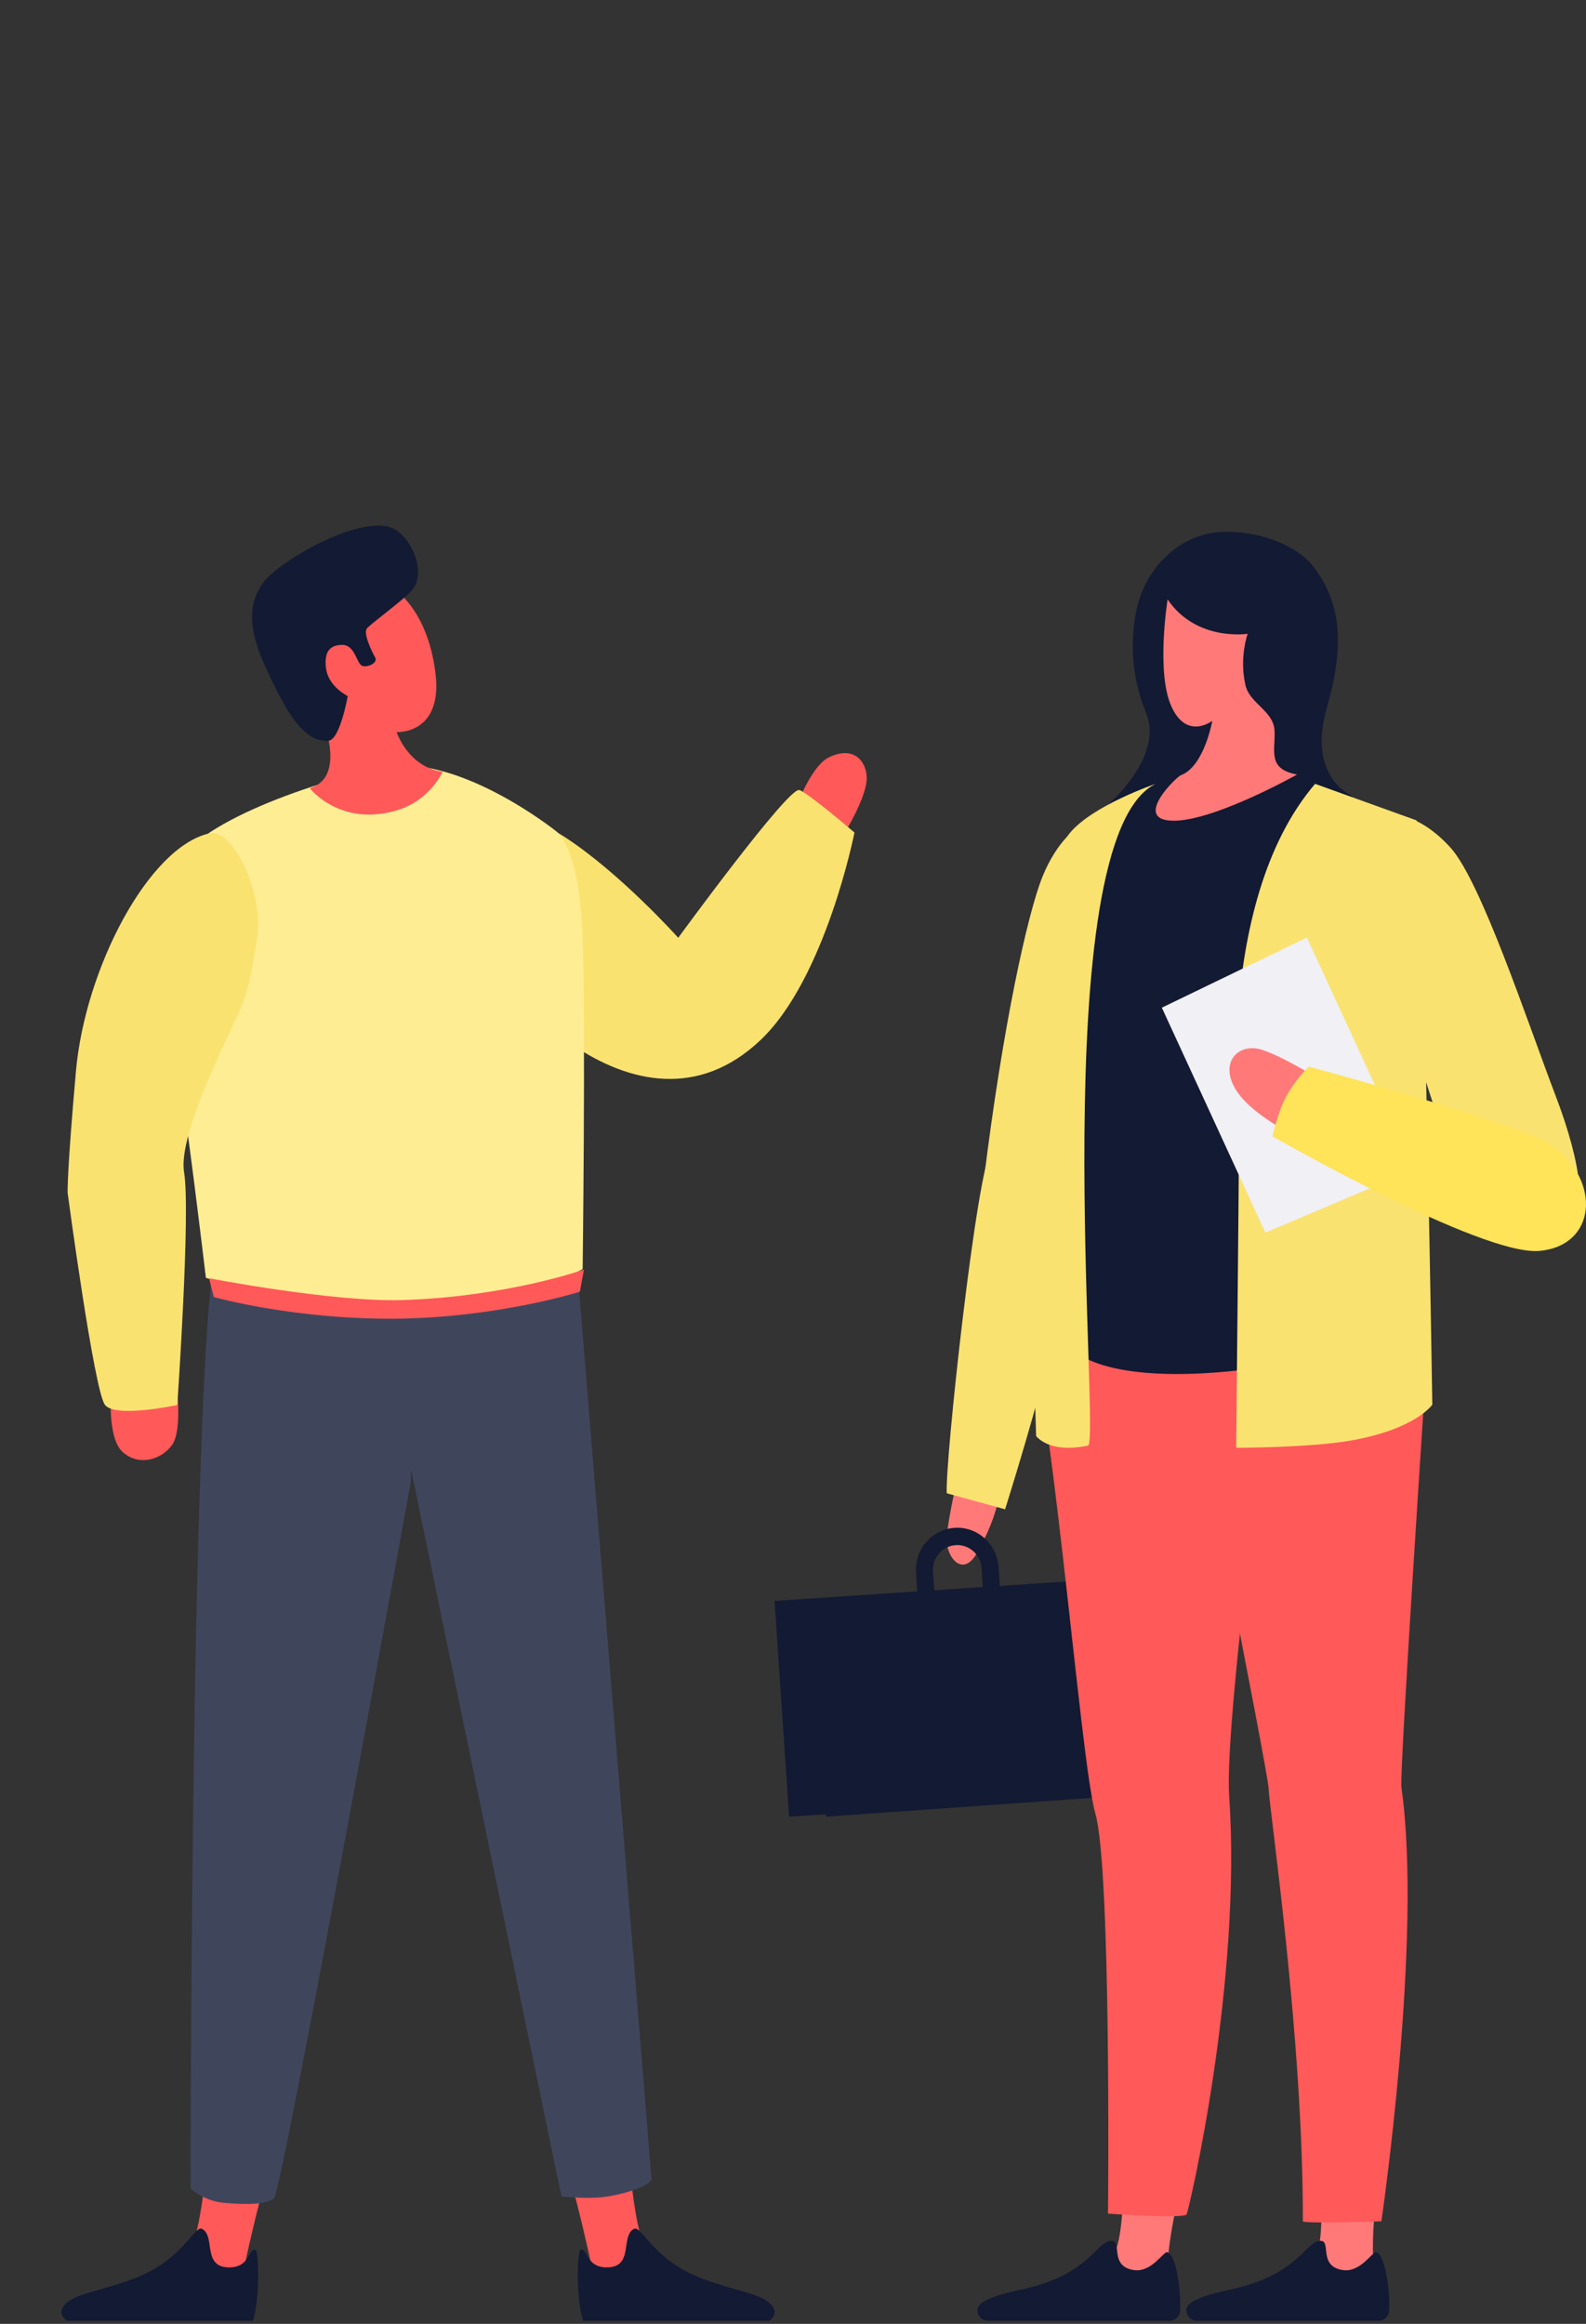<?xml version="1.0" encoding="UTF-8"?>
<svg width="258px" height="378px" viewBox="0 0 258 378" version="1.1" xmlns="http://www.w3.org/2000/svg" xmlns:xlink="http://www.w3.org/1999/xlink">
    <rect x="0" y="0" width="258" height="378" fill="#333333" stroke="none"/>
    <title>Group 76 Copy</title>
    <defs>
        <polygon id="path-1" points="0 0.582 118.963 0.582 118.963 77.254 0 77.254"></polygon>
    </defs>
    <g id="Page-1" stroke="none" stroke-width="1" fill="none" fill-rule="evenodd">
        <g id="V7:-Smart-Meetings" transform="translate(-931, -3007)">
            <g id="Group-76-Copy" transform="translate(931, 3007)">
                <path d="M129,132.64 L137.392,135.5 C137.392,135.5 141.263,129.255 140.986,126.206 C140.738,123.486 138.605,121.333 134.812,123.204 C131.636,124.769 129,132.64 129,132.64" id="Fill-1" fill="#FF5959"></path>
                <path d="M91.716,136.054 C100.841,141.939 110.331,152.54 110.331,152.54 C110.331,152.54 128.121,128.145 130,128.504 C131.178,128.734 139,135.418 139,135.418 C139,135.418 134.333,159.069 123.75,169.144 C103.626,188.312 78.29,159.018 75.353,148.378 C73.128,140.318 81.751,129.63 91.716,136.054 Z" id="Fill-3" fill="#FAE271"></path>
                <path d="M91.001,349.378 C90.882,349.119 101.962,344.5 101.962,344.5 C101.962,344.5 102.474,363.374 106,367.998 L96.641,370.5 C96.641,370.5 93.284,354.236 91.001,349.378" id="Fill-5" fill="#FF5959"></path>
                <path d="M60,205.803 C61.695,205.803 93.519,201.5 93.519,201.5 L106,354.609 C106,354.609 104.968,356.205 98.947,357.262 C95.888,357.798 91.329,357.262 91.329,357.262 L60,205.803 Z" id="Fill-7" fill="#3F465C"></path>
                <path d="M94.856,377.5 L125.119,377.5 C125.119,377.5 126.536,376.65 125.776,375.332 C124.505,373.118 120.395,372.944 114.175,370.614 C106.224,367.63 104.351,361.869 103.112,362.556 C100.891,363.788 103.163,368.816 98.701,368.816 C95.177,368.816 95.581,365.393 94.397,366.02 C93.91,366.277 93.68,373.93 94.856,377.5" id="Fill-9" fill="#131A33"></path>
                <path d="M44.999,349.378 C45.118,349.119 34.038,344.5 34.038,344.5 C34.038,344.5 33.526,363.374 30,367.998 L39.359,370.5 C39.359,370.5 42.716,354.236 44.999,349.378" id="Fill-11" fill="#FF5959"></path>
                <path d="M41.144,377.5 L10.881,377.5 C10.881,377.5 9.464,376.65 10.224,375.332 C11.495,373.118 15.605,372.944 21.825,370.614 C29.776,367.63 31.649,361.869 32.888,362.556 C35.109,363.788 32.837,368.816 37.299,368.816 C40.823,368.816 40.419,365.393 41.603,366.02 C42.09,366.277 42.32,373.93 41.144,377.5" id="Fill-13" fill="#131A33"></path>
                <path d="M35.933,201.004 C38.713,198.703 66.396,205.032 66.396,205.032 C66.396,205.032 66.827,210.899 66.983,221.416 C67.061,226.79 66.842,240.966 66.842,240.966 C58.664,285.853 45.576,356.914 44.538,357.632 C43.25,358.524 40.67,358.683 36.418,358.315 C33.239,358.035 31,356.002 31,356.002 C31,356.002 31.043,205.051 35.933,201.004" id="Fill-15" fill="#3F465C"></path>
                <path d="M33.495,207.853 C33.495,207.853 50.437,213.333 66.431,212.391 C87.214,211.171 94.781,206.425 94.781,206.425 C94.781,206.425 95.274,167.93 94.781,152.652 C94.288,137.375 90.408,135.162 90.408,135.162 C90.408,135.162 74.229,122.19 62.046,124.863 C49.866,127.531 30.07,134.371 27.785,142.341 C25.566,150.08 28.698,176.055 29.268,176.603 C29.839,177.148 33.495,207.853 33.495,207.853" id="Fill-17" fill="#FFED93"></path>
                <path d="M48.258,109.024 C48.258,109.024 46.487,98.393 52.22,95.047 C59.971,90.52 69.255,96.095 70.849,109.588 C72.027,119.525 64.522,119.08 64.522,119.08 C64.522,119.08 66.363,124.766 72,125.537 C72,125.537 69.955,130.318 64.291,131.891 C55.486,134.342 50.738,128.626 50.438,128.273 C50.191,127.989 54.13,127.962 53.707,122.138 C53.279,116.314 48.258,109.024 48.258,109.024" id="Fill-19" fill="#FF5959"></path>
                <path d="M42.93,94.628 C41.154,97.029 39.661,100.562 42.938,107.921 C46.812,116.631 49.641,120.71 53.406,120.492 C55.315,120.382 56.563,113.219 56.563,113.219 C56.563,113.219 53.362,111.696 53.018,108.612 C52.674,105.528 54.086,104.939 55.635,104.896 C57.68,104.837 58.008,107.765 58.796,108.237 C59.588,108.714 61.545,107.866 61.033,106.961 C60.521,106.055 59.032,103.014 59.684,102.225 C60.333,101.437 65.406,97.763 66.955,96.092 C69.66,93.164 66.675,86.368 63.002,85.634 C56.971,84.435 45.167,91.607 42.93,94.628" id="Fill-21" fill="#131A33"></path>
                <path d="M34,207.918 C34,207.918 54.249,211.841 65.566,211.466 C82.736,210.891 95,206.5 95,206.5 L94.329,210.113 C94.329,210.113 80.86,214.37 64.258,214.497 C47.657,214.627 34.779,210.975 34.779,210.975 L34,207.918 Z" id="Fill-23" fill="#FF5959"></path>
                <path d="M18.115,225.863 L28.747,225.5 C28.747,225.5 29.658,232.637 28.021,234.985 C26.385,237.333 22.75,238.597 20.022,236.249 C17.298,233.901 18.115,225.863 18.115,225.863" id="Fill-25" fill="#FF5959"></path>
                <path d="M34.07,135.551 C24.177,137.774 13.843,157.519 12.355,174.23 C10.867,190.941 11.003,194.041 11.003,194.041 C11.003,194.041 15.331,226.384 17.091,228.541 C18.848,230.698 28.839,228.541 28.839,228.541 C28.839,228.541 31.028,197.005 29.945,190.673 C28.863,184.337 37.841,167.18 39.009,164.39 C40.287,161.341 40.766,159.404 41.849,152.397 C42.932,145.39 37.966,134.674 34.07,135.551" id="Fill-27" fill="#FAE271"></path>
                <path d="M175.445,134.5 C175.445,134.5 172.036,136.484 169.556,142.671 C167.141,148.702 163.12,166.91 160.044,191.939 C159.284,198.142 168.608,194.975 169.961,191.939 C171.314,188.902 180.626,139.337 175.445,134.5" id="Fill-29" fill="#FAE271"></path>
                <polygon id="Fill-31" fill="#131A33" points="187 291.595 128.368 295.5 126 260.408 184.632 256.5"></polygon>
                <polygon id="Fill-33" fill="#131A33" points="198 291 134.381 295.5 132 260.405 191.055 256.5"></polygon>
                <path d="M192,355.865 L182.825,354.5 C182.533,366.636 181,366.587 181,366.587 L181.108,369.421 L190.052,371.5 C189.587,368.786 190.225,363.529 192,355.865" id="Fill-35" fill="#FF7979"></path>
                <path d="M160.708,377.5 L190.232,377.5 C191.152,377.5 191.909,376.799 191.971,375.898 C192.162,373.052 191.398,366.814 189.888,366.343 C189.296,366.155 187.357,369.657 184.487,369.255 C180.372,368.676 182.623,364.481 180.825,364.5 C178.274,364.523 177.369,370.048 166.028,372.446 C159.605,373.807 159,374.99 159,375.814 C158.996,376.745 159.761,377.5 160.708,377.5" id="Fill-37" fill="#131A33"></path>
                <path d="M224,356.001 L214.779,355.5 C215.422,366.209 214,366.29 214,366.29 L214.397,369.217 L223.821,370.5 C223.126,367.954 223.17,363.087 224,356.001" id="Fill-39" fill="#FF7979"></path>
                <path d="M194.708,377.5 L224.232,377.5 C225.152,377.5 225.909,376.799 225.971,375.898 C226.162,373.052 225.398,366.814 223.888,366.343 C223.296,366.155 221.357,369.657 218.487,369.255 C214.372,368.676 216.623,364.481 214.825,364.5 C212.274,364.523 211.369,370.048 200.028,372.446 C193.605,373.807 193,374.99 193,375.814 C192.996,376.745 193.761,377.5 194.708,377.5" id="Fill-41" fill="#131A33"></path>
                <path d="M203.448,137.98 C212.757,135.142 220,129.505 220,129.505 C218.842,128.955 212.812,125.689 215.86,115.047 C218.534,105.725 218.495,98.428 213.669,92.183 C210.204,87.701 201.713,85.606 196.31,86.858 C190.907,88.105 185.882,92.999 184.713,100.061 C184.288,102.617 183.45,108.69 186.436,115.955 C189.426,123.221 180,131.115 180,131.115 C180,131.115 194.139,140.818 203.448,137.98" id="Fill-43" fill="#131A33"></path>
                <path d="M166,211.5 L208,214.925 C208,214.925 199.058,279.137 199.953,292.11 C202.042,322.405 193.491,359.132 193.034,360.177 C192.693,360.962 180.241,360.069 180.241,360.069 C180.241,360.069 180.803,304.154 178.184,294.985 C175.596,285.926 170.947,222.112 166,211.5" id="Fill-45" fill="#FF5959"></path>
                <path d="M192,216.5 C192,216.5 206.299,288.165 206.377,290.969 C206.458,294.132 212.002,331.256 211.94,361.318 C211.94,361.727 224.715,361.318 224.715,361.318 C224.715,361.318 231.475,315.342 227.972,290.73 C227.634,288.354 232,222.583 232,222.583 L192,216.5 Z" id="Fill-47" fill="#FF5959"></path>
                <path d="M174.74,219.635 C174.74,219.635 181.43,227.813 217,220.378 L214.413,127.894 C214.413,127.894 205.594,124.92 199.851,125.602 C194.104,126.283 187.391,127.809 184.625,129.608 C166.864,141.176 174.74,219.635 174.74,219.635" id="Fill-49" fill="#131A33"></path>
                <path d="M213.932,127.5 L230.439,133.451 C231.684,143.144 233,228.476 233,228.476 C233,228.476 230.377,232.424 219.837,234.303 C213.142,235.496 201.088,235.5 201.088,235.5 C201.088,235.5 201.524,193.007 201.524,189.125 C201.524,185.243 197.106,147.216 213.932,127.5" id="Fill-51" fill="#FAE271"></path>
                <path d="M189.94,97.5 C189.94,97.5 188.015,109.375 190.579,114.965 C193.094,120.446 197.204,117.249 197.204,117.249 C197.204,117.249 195.918,124.653 192.094,126.097 C191.385,126.364 184.718,132.817 190.053,133.452 C196.406,134.202 211,125.985 211,125.985 C206.177,125.098 207.455,122.234 207.339,118.925 C207.227,115.615 203.302,114.496 202.601,111.45 C201.563,106.945 202.961,103.093 202.961,103.093 C202.961,103.093 194.624,104.405 189.94,97.5" id="Fill-53" fill="#FF7979"></path>
                <polygon id="Fill-55" fill="#F0F0F5" points="189 163.908 212.598 152.5 230 190.252 205.848 200.5"></polygon>
                <path d="M216,176.389 C216,176.389 208.877,171.847 205.192,170.73 C201.387,169.574 198.189,172.916 201.179,177.474 C204.066,181.864 212.159,185.5 212.159,185.5 L216,176.389 Z" id="Fill-57" fill="#FF7979"></path>
                <path d="M224.46,132.755 C226.486,132.095 230.914,132.373 235.918,137.832 C240.926,143.286 248.614,166.619 253.019,178.131 C257.366,189.493 258.348,197.974 254.995,200.414 C251.387,203.036 242.987,201.155 237.747,192.079 C235.292,187.825 217.928,134.886 224.46,132.755" id="Fill-59" fill="#FAE271"></path>
                <path d="M212.922,173.5 C212.922,173.5 211.107,175.108 209.387,178.059 C207.935,180.55 207,184.837 207,184.837 C207,184.837 241.002,204.329 250.426,203.473 C259.713,202.624 260.506,192.113 252.547,186.37 C247.725,182.89 212.922,173.5 212.922,173.5" id="Fill-61" fill="#FFE359"></path>
                <path d="M156.35,237.763 C156.35,237.763 154.071,247.245 154.001,250.387 C153.939,253.239 156.592,256.753 158.945,252.58 C161.906,247.335 162.779,243.418 162.995,239.904 C163.211,236.393 156.35,237.763 156.35,237.763" id="Fill-63" fill="#FF7979"></path>
                <path d="M154.016,242.899 L163.503,245.5 C163.503,245.5 169.621,226.057 170.756,219.443 C171.637,214.346 172.854,190.13 171.123,187.369 C169.393,184.608 162.545,185.287 161.297,186.959 C158.864,190.216 153.673,238.188 154.016,242.899" id="Fill-65" fill="#FAE271"></path>
                <path d="M188,127.5 C188,127.5 177.816,130.952 174.037,135.494 C165.432,145.83 168.551,233.579 168.551,233.579 C168.551,233.579 170.605,236.505 176.994,235.135 C179.098,234.686 169.671,136.384 188,127.5" id="Fill-67" fill="#FAE271"></path>
                <path d="M149.574,264.5 L149.015,255.8 C148.769,252.032 151.585,248.766 155.286,248.515 C158.975,248.268 162.198,251.136 162.441,254.904 L163,263.604 L160.238,263.787 L159.679,255.087 C159.534,252.869 157.649,251.184 155.466,251.331 C153.287,251.474 151.632,253.398 151.777,255.617 L152.336,264.317 L149.574,264.5 Z" id="Fill-69" fill="#131A33"></path>
                <g id="Group-73" transform="translate(0, 0.5)">
                    <mask id="mask-2" fill="white">
                        <use xlink:href="#path-1"></use>
                    </mask>
                    <g id="Clip-72"></g>
                </g>
            </g>
        </g>
    </g>
</svg>